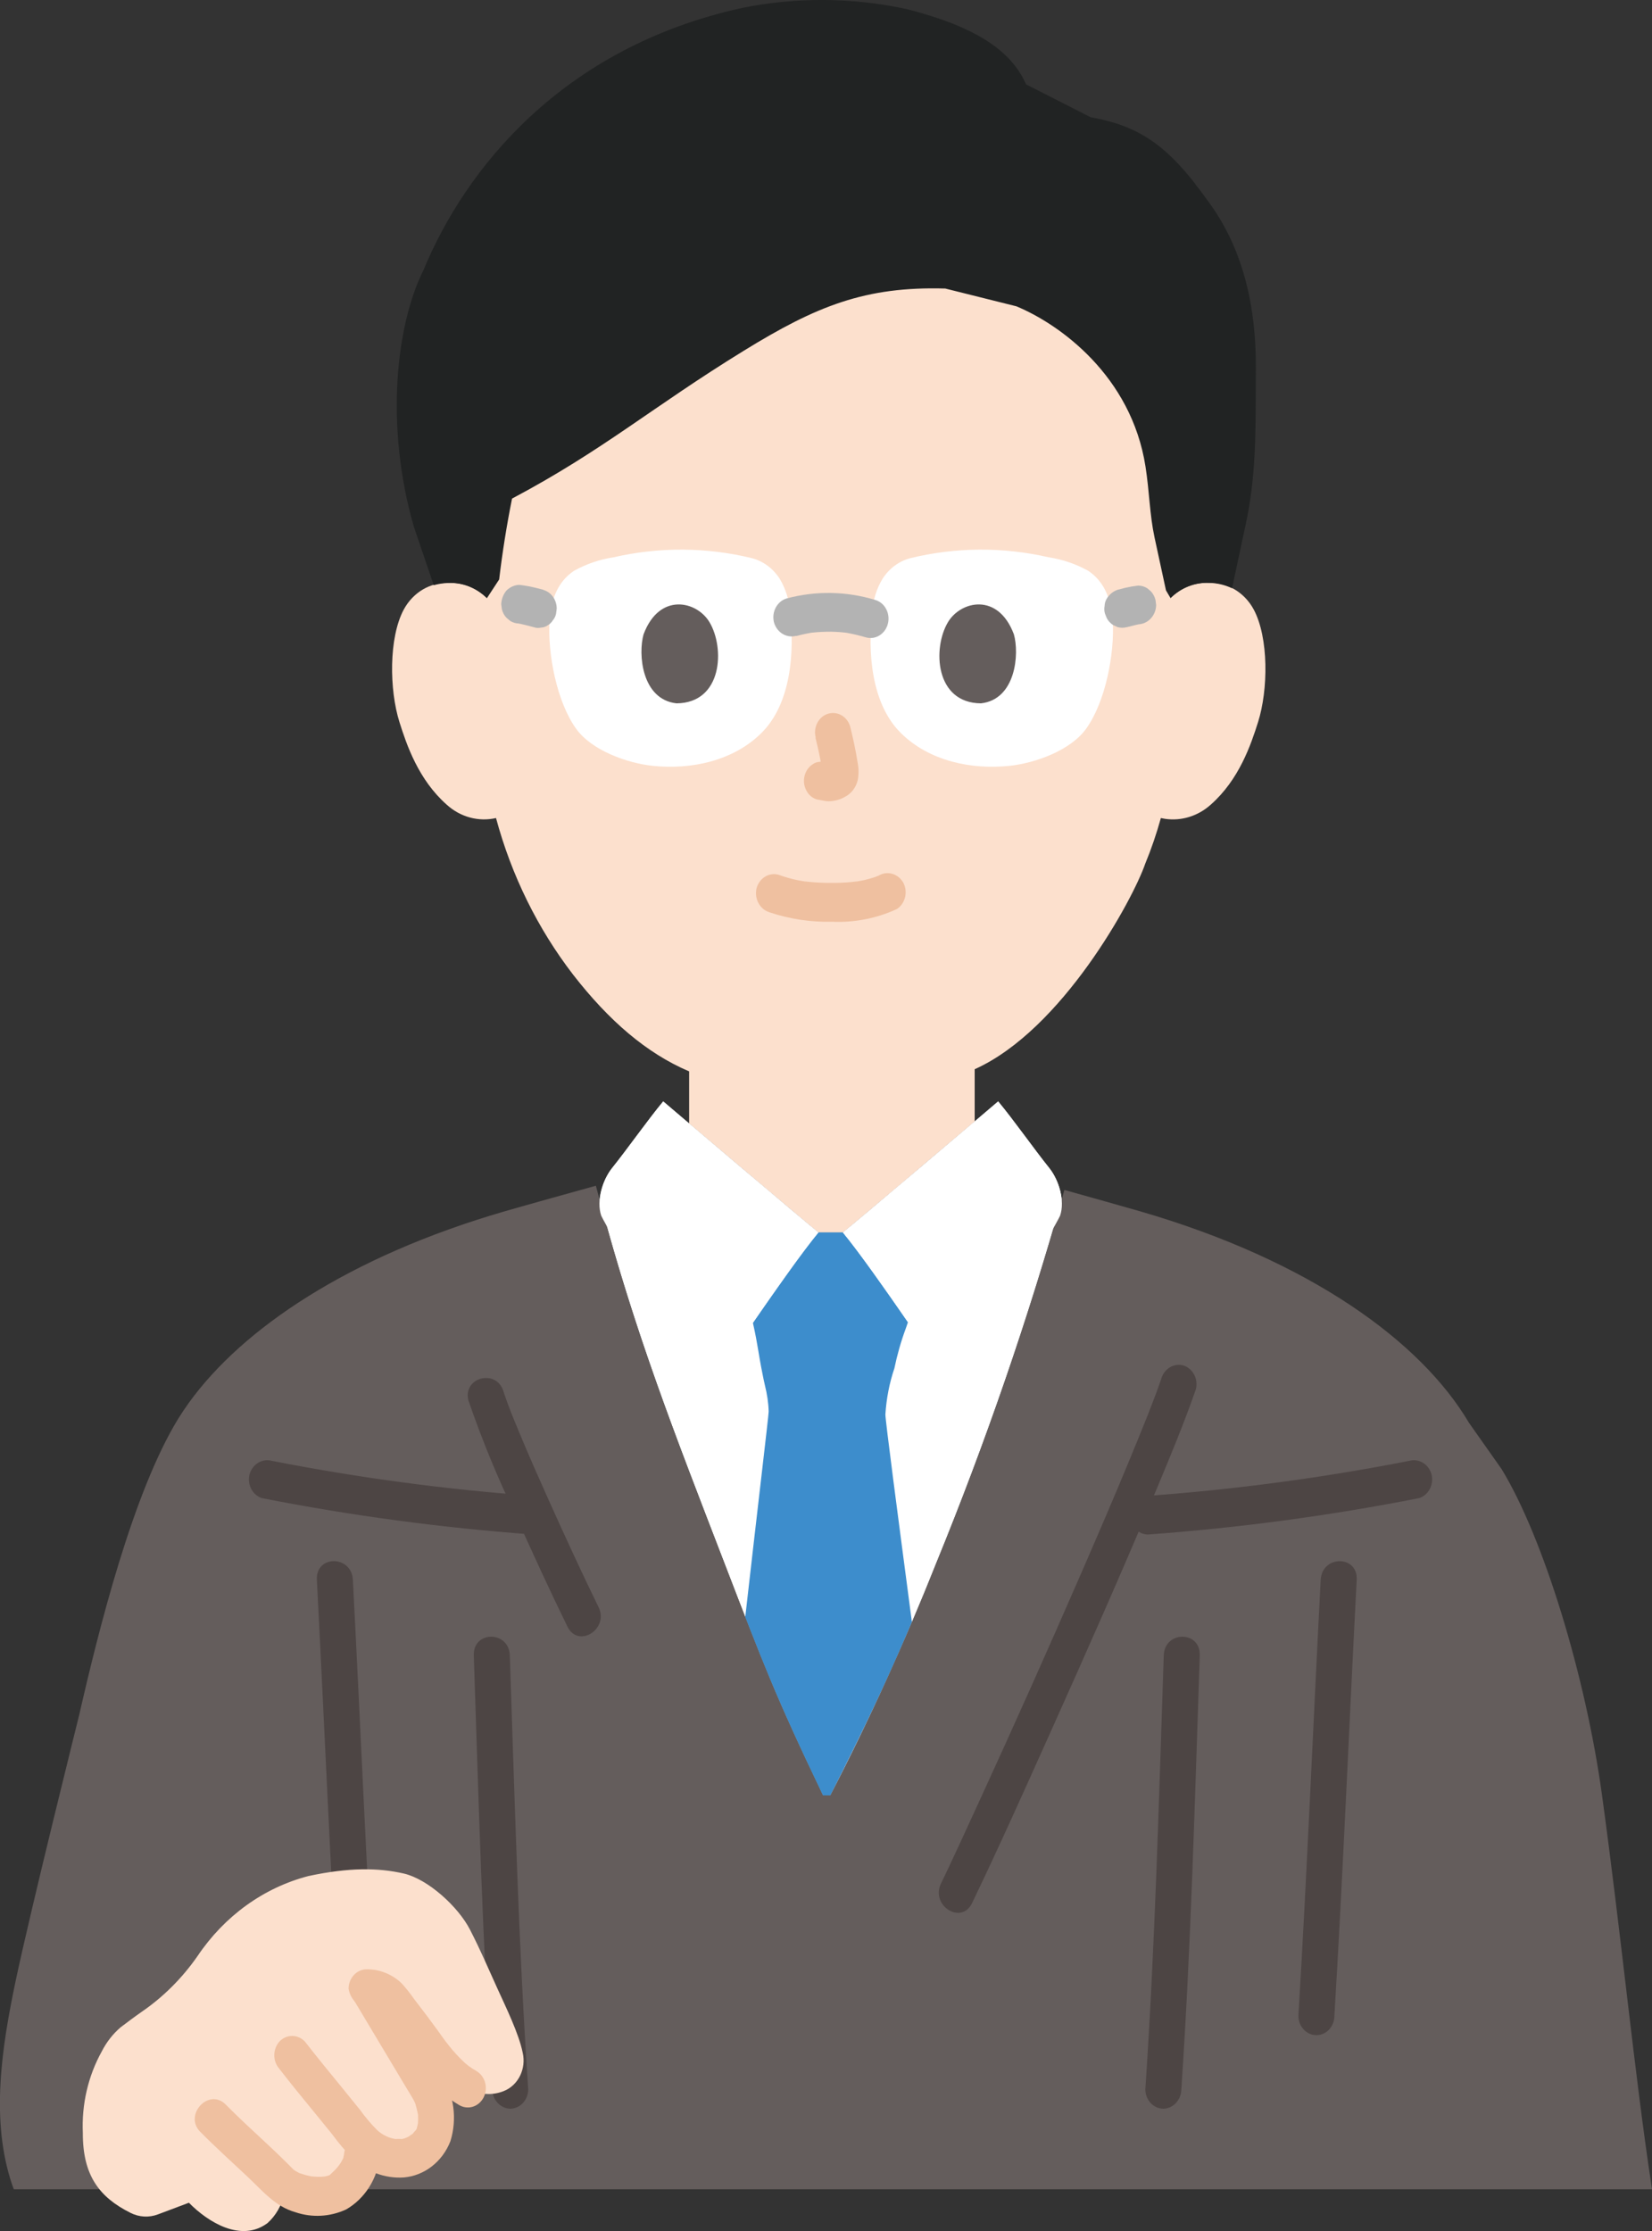 <?xml version="1.0" encoding="UTF-8"?>
<svg id="_レイヤー_2" data-name="レイヤー 2" xmlns="http://www.w3.org/2000/svg" width="200" height="270" viewBox="0 0 200 270">
  <rect x="0" y="0" width="200" height="270" fill="#333333" stroke="none"/>
  <defs>
    <style>
      .cls-1 {
        fill: #fce0cd;
      }

      .cls-2 {
        fill: #fff;
      }

      .cls-3 {
        fill: #efc0a0;
      }

      .cls-4 {
        fill: #b3b3b3;
      }

      .cls-5 {
        fill: #212323;
      }

      .cls-6 {
        fill: #3d8dcc;
      }

      .cls-7 {
        fill: #645d5c;
      }

      .cls-8 {
        fill: #4d4544;
      }
    </style>
  </defs>
  <g id="_レイヤー_1-2" data-name="レイヤー 1">
    <path class="cls-1" d="M141.71,72.38c1.27-1.26,2.95-1.92,4.68-1.84,2.21-.08,4.28,1.16,5.39,3.22,1.83,3.42,1.76,9.72,.53,13.62-.87,2.76-2.3,6.98-5.74,10.01-1.53,1.37-3.52,1.99-5.5,1.71l-.53-.1c-.52,1.88-1.15,3.73-1.89,5.52-1.48,4.32-10.06,20.13-20.65,24.88v6.32c-5.03,4.27-14.99,12.7-15.96,13.44h-2.94c-.95-.72-10.55-8.85-15.67-13.19v-6.31c-5.17-2.2-9.73-6.15-14.05-11.71-4.28-5.56-7.46-12.01-9.33-18.95-2.11,.48-4.3-.11-5.95-1.6-3.44-3.03-4.87-7.25-5.74-10.01-1.23-3.9-1.31-10.2,.52-13.62,1.11-2.06,3.18-3.3,5.39-3.22,1.72-.08,3.41,.58,4.68,1.84,0,0-9.12-42.56,41.37-42.56s41.38,42.56,41.38,42.56Z"/>
    <path class="cls-5" d="M144.68,22.24c.62,.79,1.25,1.65,1.91,2.57,4.02,5.66,5.49,12.54,5.45,19.75-.04,6.86,.11,12.21-1.08,18.2,0,0-.95,4.42-1.8,8.43-.88-.41-1.82-.63-2.77-.65-1.72-.08-3.41,.58-4.68,1.84l-.55-.93-1.39-6.43c-.59-2.75-.61-5.47-1.09-8.56-1.72-10.99-10.39-17.22-15.63-19.39l-8.61-2.15c-9.69-.28-15.63,2.13-24.38,7.52-11.1,6.82-17.01,12.04-28.07,17.9-.65,3.24-1.17,6.5-1.56,9.79l-1.48,2.26c-1.27-1.26-2.95-1.92-4.68-1.84-.59,.02-1.18,.11-1.76,.27-1.2-3.54-2.43-7.15-2.43-7.15-3.43-11.95-2.22-24.18,1.21-31.03C56.3,20.54,67.97,5.76,89.84,.96c6.59-1.33,13.35-1.28,19.93,.14,7.64,1.95,12.51,4.67,14.45,9.11l7.82,3.98c5.69,.99,8.95,3.33,12.65,8.04Z"/>
    <path class="cls-2" d="M99.63,217.29c-5.81-12.11-7.3-16.1-11.84-27.88-6.11-15.86-10.85-27.87-15.19-44.15,.13-1.43,.65-2.78,1.5-3.88,1.89-2.35,4.27-5.75,6.2-8.08,.82,.71,17.54,14.89,18.8,15.86h2.94c1.27-.97,17.98-15.15,18.8-15.86,1.93,2.32,4.31,5.73,6.2,8.08,.84,1.09,1.36,2.42,1.5,3.83-4.25,14.97-9.33,29.66-15.19,43.98-3.81,9.6-8.09,18.98-12.81,28.11"/>
    <path class="cls-2" d="M66.53,75.13c.16-2.54,.99-4.75,2.98-6.06,1.5-.83,3.13-1.38,4.8-1.63,5.53-1.27,11.25-1.23,16.76,.12,1.36,.37,2.55,1.26,3.34,2.51,.71,1.19,1.13,2.54,1.23,3.95,.58,4.97,.1,11.14-3.43,14.66-3.45,3.45-8.62,4.49-13.21,4-3.09-.33-7.38-1.86-9.27-4.51-2.31-3.23-3.45-9.02-3.2-13.05Z"/>
    <path class="cls-2" d="M134.71,75.13c-.16-2.54-.99-4.75-2.98-6.06-1.5-.83-3.13-1.38-4.8-1.63-5.53-1.27-11.25-1.23-16.76,.12-1.36,.37-2.55,1.26-3.34,2.51-.71,1.18-1.13,2.54-1.23,3.95-.58,4.97-.1,11.14,3.43,14.66,3.46,3.45,8.62,4.49,13.21,4,3.09-.33,7.38-1.86,9.27-4.51,2.31-3.23,3.45-9.02,3.2-13.05Z"/>
    <path class="cls-4" d="M96.38,76.98c.41-.11,.82-.21,1.23-.29,.18-.03,.35-.06,.53-.1,.59-.1-.47,.04,.13-.02,.77-.09,1.55-.12,2.33-.12,.36,0,.72,.03,1.08,.05,.21,.02,.42,.04,.63,.06l.27,.03c-.28-.04-.3-.04-.05,0,.77,.14,1.53,.32,2.28,.54,1.16,.34,2.36-.39,2.68-1.64,.32-1.25-.36-2.54-1.52-2.88-3.51-1.07-7.21-1.13-10.75-.18-1.15,.35-1.83,1.64-1.52,2.88,.34,1.23,1.52,1.95,2.68,1.64h0Z"/>
    <path class="cls-4" d="M136.45,75.9c.58-.14,1.15-.32,1.74-.4l-.58,.08c.06,0,.12-.02,.18-.02,1.19-.04,2.15-1.06,2.18-2.34l-.08-.62c-.1-.39-.29-.75-.56-1.04l-.44-.37c-.33-.21-.71-.32-1.1-.32-.53,.06-1.05,.15-1.57,.27-.31,.08-.62,.17-.93,.24-.54,.19-1,.57-1.3,1.07-.16,.26-.25,.56-.26,.87-.06,.31-.05,.63,.04,.93l.22,.56c.19,.35,.46,.64,.78,.84l.52,.24c.38,.11,.78,.11,1.16,0h0Z"/>
    <path class="cls-4" d="M65.8,71.38c-.38-.1-.76-.2-1.15-.29-.59-.14-1.19-.24-1.79-.31-.57,.02-1.12,.27-1.54,.68-.39,.46-.61,1.04-.64,1.66l.08,.62c.1,.39,.29,.75,.56,1.03l.44,.37c.33,.21,.71,.32,1.1,.32l.22,.03-.58-.08c.73,.11,1.43,.32,2.14,.5,.28,.1,.58,.11,.87,.04,.29-.01,.57-.11,.81-.28,.25-.14,.46-.35,.61-.6,.19-.22,.33-.5,.39-.8l.08-.62c0-.42-.1-.82-.3-1.18-.29-.53-.75-.91-1.3-1.07h0Z"/>
    <path class="cls-3" d="M98.72,89.26c.37,1.45,.67,2.93,.9,4.41l-.08-.62c.03,.2,.03,.41,.02,.61l.08-.62c-.01,.09-.03,.19-.06,.27l.22-.56c-.03,.06-.06,.12-.09,.18l.34-.47c-.04,.05-.08,.1-.13,.14l.44-.37c-.1,.07-.21,.13-.32,.19l.52-.24c-.17,.08-.36,.14-.54,.17l.58-.08c-.17,.02-.34,.02-.51,0l.58,.08c-.19-.03-.38-.08-.58-.11-.28-.1-.58-.11-.87-.04-.29,.01-.57,.11-.81,.28-1.04,.65-1.39,2.09-.78,3.21,0,0,0,0,0,0,.28,.53,.75,.92,1.3,1.07,.45,.06,.88,.19,1.34,.21,.69,0,1.37-.17,1.98-.51,.79-.39,1.37-1.13,1.59-2.04,.14-.72,.13-1.47-.02-2.18-.22-1.42-.53-2.83-.87-4.23-.32-1.25-1.52-1.98-2.68-1.64s-1.84,1.64-1.52,2.88h0Z"/>
    <path class="cls-7" d="M77.92,76.74c-.69,2.4-.24,7.91,3.98,8.38,5.58-.04,5.87-6.7,3.99-9.83-1.53-2.56-6.05-3.63-7.97,1.46Z"/>
    <path class="cls-7" d="M122.74,76.74c.69,2.4,.24,7.91-3.98,8.38-5.58-.04-5.87-6.7-3.99-9.83,1.53-2.56,6.05-3.63,7.97,1.46Z"/>
    <path class="cls-3" d="M93.13,110.4c2.47,.83,5.05,1.22,7.64,1.15,2.67,.12,5.34-.4,7.8-1.53,1.03-.66,1.38-2.09,.78-3.21-.63-1.09-1.94-1.46-2.98-.84-.01,0-.19,.09-.19,.1l-.07,.03c.38-.17,.49-.22,.32-.15-.18,.05-.34,.14-.52,.2-.42,.14-.85,.26-1.28,.36-.3,.07-.6,.11-.91,.17-.25,.05,.36-.04-.08,0-.2,.02-.41,.05-.61,.07-.84,.08-1.69,.11-2.54,.1-.83,0-1.66-.04-2.48-.12-.17-.02-.33-.03-.5-.05-.23-.03-.39-.05-.07,0-.3-.05-.6-.1-.89-.16-.77-.16-1.53-.38-2.28-.65-1.16-.33-2.35,.4-2.68,1.64-.29,1.24,.38,2.51,1.52,2.88h0Z"/>
    <path class="cls-6" d="M100.53,217.29c4.44-8.83,6.92-14.01,9.87-20.98-1.74-13.19-3.21-24.37-3.21-25.13,.12-1.91,.48-3.79,1.09-5.59,.34-1.64,.8-3.26,1.38-4.82,0,0,.1-.29,.26-.75-2.69-3.89-5.91-8.48-7.89-10.87h-2.94c-1.99,2.4-5.24,7.03-7.94,10.94l.03,.14c.56,2.48,.65,3.68,1.13,6.03,.09,.48,.19,.95,.3,1.42,.26,1.03,.42,2.09,.45,3.15,0,.45-1.38,12-2.84,24.9,2.88,7.4,4.77,11.9,9.4,21.56"/>
    <path class="cls-7" d="M99.63,217.29c-5.81-12.11-7.3-16.1-11.84-27.88-6.33-16.42-11.18-28.72-15.65-45.91-1.84,.51-8.61,2.39-11.09,3.11-18.85,5.48-31.7,14.18-38.17,23.14-.46,.64-.9,1.29-1.3,1.94-5.47,8.89-9.63,25.5-11.99,35.85,0,0-5.85,23.44-7.71,32.26-1.69,8.08-3.04,16.84-.41,24.6,.06,.18,.13,.37,.2,.55H200c-2.11-13.82-3.7-30.58-6.06-47.76-1.97-14.32-7.07-31.08-12.15-39.4l-3.95-5.6c-5.78-9.8-19.2-19.6-39.76-25.58-1.93-.56-6.44-1.82-9.22-2.6-4.31,15.38-9.5,30.47-15.52,45.17-3.82,9.6-8.09,18.98-12.82,28.11"/>
    <path class="cls-8" d="M170.63,176.79c-10.47,2.05-21.04,3.47-31.65,4.24-1.19,.03-2.15,1.06-2.18,2.34,.01,1.29,.98,2.33,2.18,2.34,11-.8,21.96-2.27,32.81-4.4,1.15-.35,1.83-1.64,1.52-2.88-.34-1.23-1.52-1.95-2.68-1.64h0Z"/>
    <path class="cls-8" d="M140.57,166.92c-.51,1.48-1.07,2.94-1.64,4.39,.16-.41-.07,.18-.12,.3-.08,.2-.16,.39-.24,.59-.19,.48-.38,.96-.58,1.44-.4,.99-.81,1.99-1.22,2.98-1.91,4.62-3.89,9.21-5.88,13.79-4.08,9.37-8.25,18.69-12.51,27.96-1.47,3.2-2.93,6.41-4.46,9.58-1.29,2.67,2.47,5.05,3.76,2.37,3.36-6.98,6.53-14.08,9.71-21.16,4.3-9.58,8.56-19.19,12.62-28.91,1.67-4,3.34-8.01,4.77-12.12,.31-1.25-.37-2.53-1.52-2.88-1.16-.32-2.34,.41-2.68,1.64h0Z"/>
    <path class="cls-8" d="M56.76,169.63c1.61,4.66,3.48,9.21,5.61,13.62,2.05,4.57,4.13,9.12,6.33,13.61,1.31,2.67,5.07,.3,3.76-2.37-2.15-4.39-4.19-8.85-6.2-13.32-1.14-2.54-2.26-5.08-3.33-7.65-.23-.55-.46-1.11-.69-1.67-.09-.22-.18-.44-.27-.67-.1-.26-.11-.29-.03-.07-.05-.13-.1-.27-.16-.4-.29-.77-.58-1.54-.83-2.33-.89-2.84-5.1-1.63-4.2,1.25h0Z"/>
    <path class="cls-8" d="M159.89,191.19c-.92,17.59-1.64,35.19-2.7,52.77,0,1.29,.98,2.34,2.18,2.34s2.18-1.05,2.18-2.34c1.06-17.58,1.78-35.18,2.7-52.77,.16-3.01-4.2-3-4.36,0Z"/>
    <path class="cls-8" d="M140.89,200.34c-.59,17.51-1.05,35.04-2.23,52.52,.01,1.29,.98,2.33,2.18,2.34,1.19-.02,2.16-1.06,2.18-2.34,1.18-17.48,1.63-35.01,2.23-52.52,.1-3.02-4.26-3.01-4.36,0h0Z"/>
    <path class="cls-8" d="M31.73,181.31c10.85,2.13,21.81,3.6,32.81,4.4,1.2,0,2.18-1.05,2.18-2.34s-.98-2.34-2.18-2.34c-10.62-.77-21.18-2.19-31.65-4.24-1.16-.31-2.33,.41-2.68,1.64-.31,1.25,.37,2.53,1.52,2.88h0Z"/>
    <path class="cls-8" d="M38.36,191.19c.92,17.59,1.64,35.19,2.7,52.77,.03,1.28,.99,2.31,2.18,2.34,1.2-.01,2.17-1.05,2.18-2.34-1.06-17.58-1.78-35.18-2.7-52.77-.16-3-4.51-3.02-4.36,0Z"/>
    <path class="cls-8" d="M57.36,200.34c.59,17.51,1.04,35.04,2.23,52.52,.03,1.28,.99,2.31,2.18,2.34,1.2-.01,2.17-1.05,2.18-2.34-1.18-17.48-1.63-35.01-2.23-52.52-.1-3.01-4.46-3.02-4.36,0Z"/>
    <path class="cls-2" d="M120.84,133.29c1.93,2.32,4.31,5.73,6.2,8.08,1.11,1.38,1.93,3.93,1.3,5.76-.73,1.56-8.74,15.39-14.14,19.11-1.71-2.44-8.77-13-12.15-17.09,1.27-.97,17.98-15.15,18.8-15.86Z"/>
    <path class="cls-2" d="M80.29,133.29c-1.93,2.32-4.31,5.73-6.2,8.08-1.11,1.38-1.93,3.93-1.3,5.76,.73,1.56,8.74,15.39,14.14,19.11,1.71-2.44,8.77-13,12.15-17.09-1.27-.97-17.98-15.15-18.8-15.86Z"/>
    <path class="cls-1" d="M45.23,260.3c-.51-.32-.98-.7-1.4-1.13v1.76c0,1.41-1.37,3.25-2.7,4.26-1.26,.96-4.56,.8-6.51-.46l-.22,.81c-.3,1.37-1.01,2.6-2.01,3.5-3.16,2.36-7.15-.05-9.52-2.46l-3.75,1.41c-1.09,.41-2.29,.34-3.33-.19-3.78-1.89-5.78-4.55-5.76-9.65-.16-3.47,.64-6.92,2.3-9.9,.57-1.12,1.34-2.1,2.27-2.9,.96-.72,1.6-1.21,2.5-1.84,2.64-1.8,4.95-4.1,6.82-6.79,3.26-4.85,8.02-8.28,13.43-9.68,4.92-1.05,8.44-1.01,11.54-.3,2.9,.67,6.58,3.99,8.02,6.81,1.28,2.49,2.12,4.49,3.28,7.04,1.08,2.38,2.62,5.51,3.09,7.83,.45,1.95-.54,3.96-2.3,4.65-1.43,.57-3.01,.44-4.34-.36-1.91-1.22-3.56-2.86-4.84-4.82-1.1-1.56-2.91-3.91-4.39-5.82-.69-.87-1.71-1.37-2.78-1.36,.09,.14,.14,.24,.14,.24l7.16,11.96c.72,1.25,1.84,5.11-.59,7.19-1.78,1.46-4.23,1.55-6.09,.22Z"/>
    <path class="cls-3" d="M57.72,250.66c-.35-.19-.69-.41-1.01-.65-.02-.02-.52-.44-.21-.16-.16-.14-.32-.28-.47-.43-.57-.55-1.1-1.13-1.6-1.75-.26-.32-.51-.65-.76-.99-.39-.53,.23,.32-.1-.14-.18-.25-.36-.51-.54-.76-.45-.62-.9-1.23-1.36-1.84-.51-.68-1.03-1.35-1.54-2.02-.47-.68-.99-1.33-1.54-1.93-1.17-1.09-2.67-1.68-4.21-1.66-1.2,.01-2.17,1.05-2.18,2.34,.23,1.44,1.43,2.47,2.79,2.38-.11,.07-.54-.12-.12,0,.12,.03,.24,.07,.35,.1,.45,.11-.35-.24,.07,.03,.09,.06,.47,.38,.15,.07,.24,.25,.47,.51,.68,.79,1,1.3,2,2.59,2.98,3.91,.22,.29,.43,.58,.64,.87,.04,.05,.34,.47,.15,.2s.3,.42,.31,.44c.48,.67,.98,1.33,1.51,1.96,1.09,1.33,2.38,2.45,3.83,3.31,1.04,.65,2.37,.28,2.98-.84,.61-1.12,.26-2.55-.78-3.21h0Z"/>
    <path class="cls-3" d="M33.83,250.39c1.39,1.79,2.81,3.53,4.24,5.27,.72,.88,1.44,1.76,2.15,2.64,.74,1.02,1.55,1.98,2.42,2.86,1.7,1.66,3.95,2.51,6.24,2.36,2.5-.21,4.68-1.9,5.65-4.39,.83-2.68,.44-5.63-1.05-7.96l-3.66-6.11-3.2-5.34c-.62-1.09-1.94-1.47-2.98-.84-1.03,.66-1.38,2.09-.78,3.21l6.04,10.09c.34,.57,.69,1.14,1.03,1.71,.07,.12,.14,.25,.21,.38s.23,.59,.03,.01c.04,.11,.08,.22,.12,.34,.12,.39,.21,.77,.29,1.17,.14,.64,.02-.42,.03,.25,0,.15,.01,.3,.01,.45,0,.04-.05,.78,.01,.29-.02,.15-.05,.3-.09,.45-.13,.51,0,.27-.31,.72,.2-.3-.28,.29-.27,.29-.16,.1-.31,.2-.45,.31-.3,.17-.62,.29-.95,.33,.22-.03-.83-.03-.6,0-.84-.11-1.62-.48-2.27-1.06-.75-.75-1.45-1.57-2.07-2.44-.76-.94-1.52-1.88-2.28-2.81-1.49-1.82-2.98-3.64-4.43-5.5-.85-.9-2.23-.9-3.08,0-.83,.93-.83,2.39,0,3.31h0Z"/>
    <path class="cls-3" d="M24.26,258.01c1.86,1.89,3.82,3.64,5.74,5.45,1.83,1.73,3.33,3.58,5.77,4.27,2.02,.68,4.19,.56,6.14-.34,2.27-1.31,3.8-3.73,4.09-6.48,0-1.29-.98-2.34-2.18-2.34s-2.18,1.05-2.18,2.34c.02-.4-.06,.22-.09,.31,.08-.2-.09,.16-.1,.17-.2,.39-.45,.74-.74,1.06-.22,.25-.58,.57-.74,.73-.19,.19-.21,.12,.04,.02-.16,.06-.33,.12-.5,.16-.12,.03-.25,.06-.37,.08,.49-.08-.18,0-.23,0-.37,.01-.73,0-1.1-.04-.37-.04,.01,.01-.21-.03-.19-.04-.37-.08-.56-.13-.22-.06-.43-.13-.65-.2-.34-.12,0,.02-.19-.07-.16-.08-.32-.17-.47-.26-.05-.03-.47-.37-.27-.19s-.16-.2-.2-.23c-.21-.22-.42-.43-.64-.64-.8-.8-1.62-1.57-2.45-2.34-1.63-1.52-3.27-3.02-4.84-4.61-2.04-2.07-5.13,1.24-3.08,3.31h0Z"/>
  </g>
</svg>